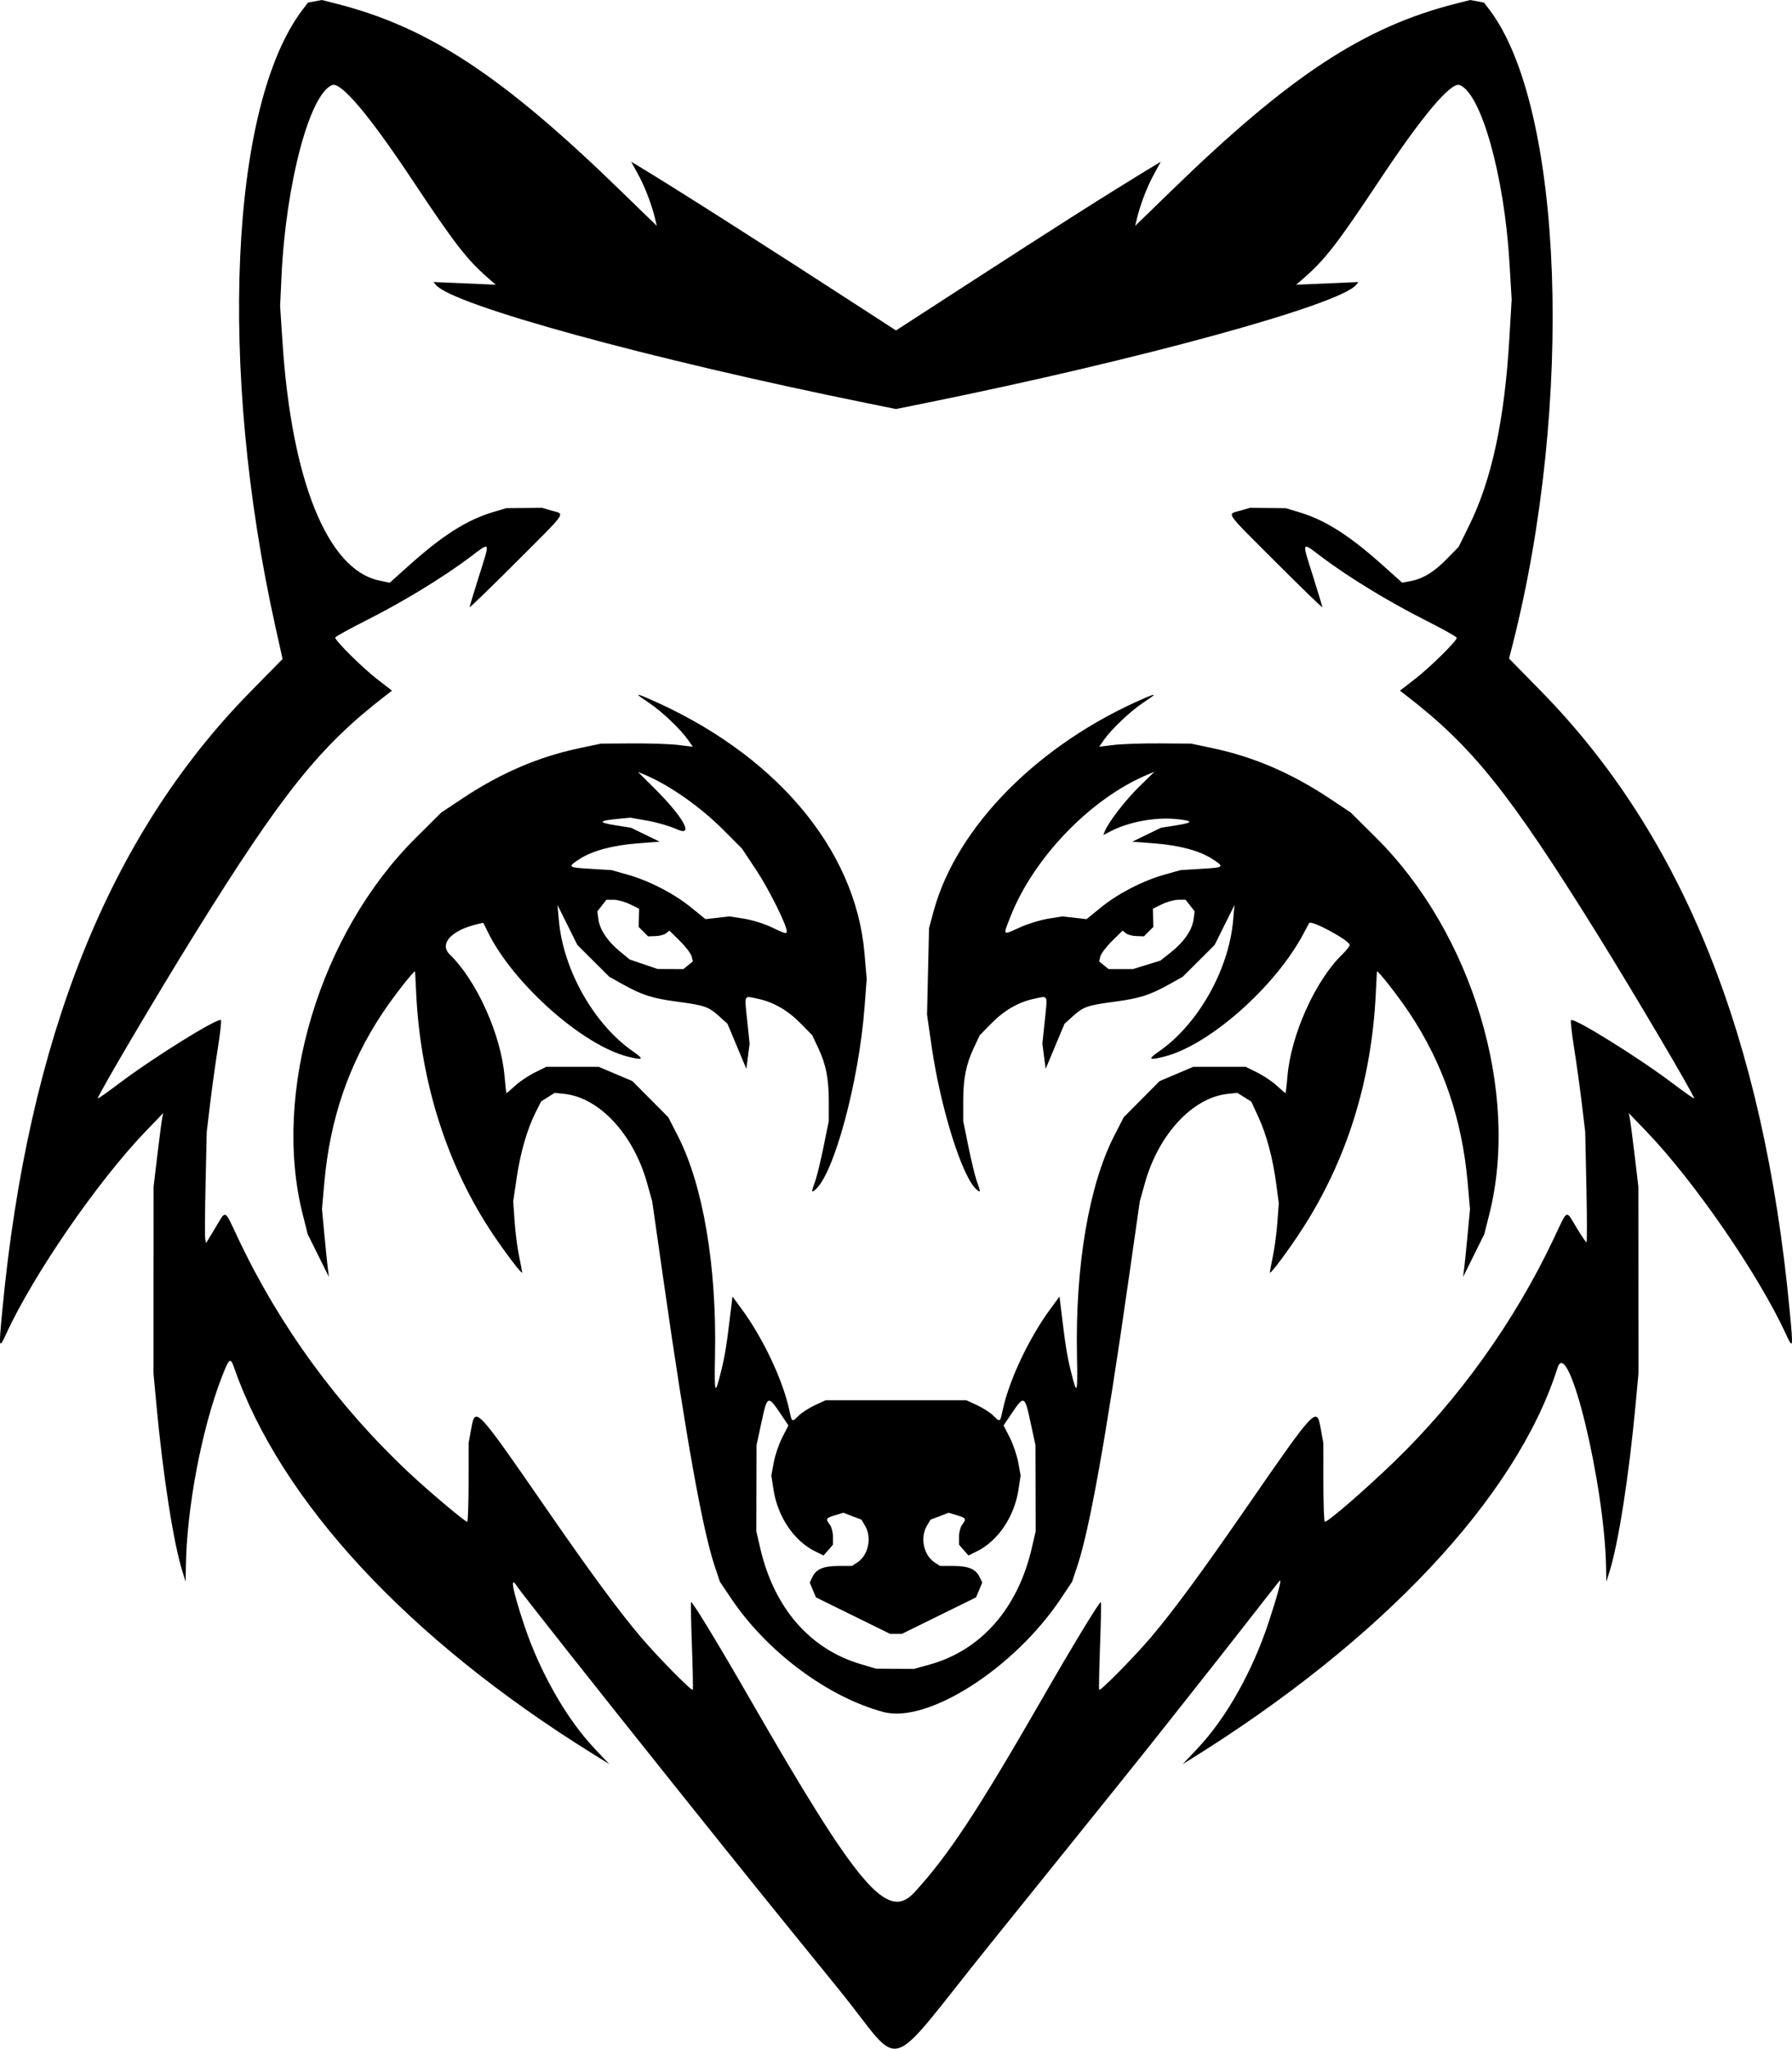 <?xml version="1.0" encoding="UTF-8" standalone="no"?>
<!-- Created with Inkscape (http://www.inkscape.org/) -->

<svg
   xmlns:dc="http://purl.org/dc/elements/1.1/"
   xmlns:cc="http://creativecommons.org/ns#"
   xmlns:rdf="http://www.w3.org/1999/02/22-rdf-syntax-ns#"
   xmlns:svg="http://www.w3.org/2000/svg"
   xmlns="http://www.w3.org/2000/svg"
   xmlns:sodipodi="http://sodipodi.sourceforge.net/DTD/sodipodi-0.dtd"
   xmlns:inkscape="http://www.inkscape.org/namespaces/inkscape"
   width="225.738mm"
   height="257.934mm"
   viewBox="0 0 225.738 257.934"
   version="1.1"
   id="svg8"
   inkscape:version="0.92.3 (2405546, 2018-03-11)"
   sodipodi:docname="wolf.svg">
  <defs
     id="defs2" />
  <sodipodi:namedview
     id="base"
     pagecolor="#ffffff"
     bordercolor="#666666"
     borderopacity="1.0"
     inkscape:pageopacity="0.0"
     inkscape:pageshadow="2"
     inkscape:zoom="0.49497475"
     inkscape:cx="-185.10247"
     inkscape:cy="513.09541"
     inkscape:document-units="mm"
     inkscape:current-layer="layer1"
     showgrid="false"
     inkscape:window-width="1920"
     inkscape:window-height="983"
     inkscape:window-x="0"
     inkscape:window-y="27"
     inkscape:window-maximized="1" />
  <g
     inkscape:label="Layer 1"
     inkscape:groupmode="layer"
     id="layer1"
     transform="translate(-97.935,-100.271)">
    <path
       style="fill:#000000;stroke-width:1"
       d="m 203.761,350.938 c -10.093,-12.422 -11.401,-14.043 -20.647,-25.598 -9.868,-12.333 -19.609,-24.647 -20.032,-25.324 -0.956,-1.531 -0.607,0.38 0.889,4.869 1.967,5.901 5.339,11.814 8.853,15.524 l 1.864,1.968 -2.249,-1.4 c -23.08,-14.37 -39.121,-31.653 -45.003,-48.487 -0.484,-1.384 -0.619,-1.282 -1.575,1.191 -2.529,6.538 -4.41,16.478 -4.512,23.841 l -0.026,1.89 -0.379,-1.191 c -1.143,-3.589 -2.482,-12.161 -3.327,-21.299 l -0.343,-3.704 0.005,-11.774 0.005,-11.774 0.472,-3.969 c 0.26,-2.183 0.533,-4.266 0.607,-4.63 l 0.134,-0.661 -2.167,2.249 c -6.077,6.308 -14.196,18.092 -17.648,25.615 -0.887,1.932 -0.911,1.774 -0.456,-3.016 3.264,-34.351 13.485,-59.82 31.265,-77.908 l 4.041,-4.112 -0.91,-4.091 c -7.221,-32.444 -5.75,-65.624 3.445,-77.678 l 0.664,-0.87 0.871,-0.163 0.871,-0.163 1.703,0.43 c 11.672,2.944 20.958,9.035 35.916,23.559 l 4.58,4.447 -0.181,-0.77 c -0.427,-1.819 -1.275,-4.062 -2.129,-5.627 l -0.917,-1.682 1.003,0.604 c 4.397,2.648 15.758,9.878 28.188,17.941 l 4.166,2.703 8.201,-5.31 c 12.479,-8.08 18.443,-11.865 24.156,-15.329 l 1.003,-0.608 -0.917,1.682 c -0.854,1.565 -1.702,3.808 -2.129,5.627 l -0.181,0.77 4.58,-4.447 c 14.944,-14.511 24.256,-20.618 35.916,-23.559 l 1.703,-0.43 0.871,0.163 0.871,0.163 0.664,0.87 c 9.359,12.27 10.704,49.605 2.888,80.165 l -0.396,1.55 4.056,4.139 c 17.855,18.219 28.024,43.546 31.292,77.935 0.455,4.789 0.431,4.948 -0.456,3.016 -3.452,-7.523 -11.571,-19.307 -17.648,-25.615 l -2.167,-2.249 0.134,0.661 c 0.074,0.364 0.347,2.447 0.607,4.63 l 0.472,3.969 0.005,11.774 0.005,11.774 -0.343,3.704 c -0.845,9.138 -2.184,17.71 -3.327,21.299 l -0.379,1.191 -0.027,-1.72 c -0.165,-10.504 -4.769,-29.46 -6.12,-25.202 -5.171,16.295 -22.14,34.353 -46.425,49.402 l -0.794,0.492 1.864,-1.971 c 3.615,-3.823 6.915,-9.679 8.98,-15.933 1.108,-3.355 1.672,-5.478 1.382,-5.201 -0.076,0.073 -1.727,2.171 -3.669,4.663 -1.942,2.492 -5.019,6.405 -6.838,8.695 -1.819,2.29 -4.081,5.15 -5.027,6.354 -1.448,1.843 -8.494,10.607 -21.059,26.192 -13.493,16.736 -10.591,15.847 -18.792,5.755 z m 9.386,-12.435 c 4.304,-4.706 7.902,-10.164 16.175,-24.54 3.877,-6.738 7.153,-12.12 7.292,-11.98 0.05,0.05 0.002,2.528 -0.106,5.506 -0.108,2.979 -0.158,5.469 -0.11,5.534 0.147,0.203 4.509,-4.232 6.623,-6.733 2.801,-3.314 6.307,-8.081 11.966,-16.272 8.629,-12.489 8.808,-12.681 9.3,-9.988 l 0.35,1.918 0.004,4.96 c 0.002,2.728 0.083,4.961 0.18,4.961 0.424,10e-4 4.916,-3.884 8.687,-7.513 8.158,-7.852 15.23,-17.728 20.15,-28.137 1.809,-3.828 1.491,-3.674 2.87,-1.391 0.615,1.019 1.182,1.852 1.258,1.852 0.076,0 0.072,-3.125 -0.011,-6.945 l -0.15,-6.945 -0.428,-3.572 c -0.235,-1.965 -0.671,-5.1 -0.968,-6.968 -0.297,-1.868 -0.475,-3.461 -0.395,-3.541 0.36,-0.36 8.568,4.742 12.88,8.008 1.446,1.095 2.629,1.921 2.629,1.835 0,-0.41 -7.52,-13.154 -12.253,-20.766 -10.973,-17.646 -15.677,-23.519 -23.946,-29.898 l -0.857,-0.661 1.878,-1.455 c 1.923,-1.49 5.281,-4.798 5.279,-5.2 -5.3e-4,-0.123 -1.816,-1.138 -4.035,-2.256 -4.487,-2.26 -9.613,-5.384 -12.907,-7.866 -2.683,-2.021 -2.603,-2.178 -1.18,2.331 0.654,2.073 1.19,3.848 1.19,3.945 0,0.097 -2.619,-2.44 -5.821,-5.639 -6.609,-6.604 -6.211,-6.036 -4.564,-6.514 l 1.257,-0.365 2.249,0.021 2.249,0.021 1.572,0.464 c 3.379,0.997 6.425,2.923 10.737,6.789 l 2.368,2.123 0.996,-0.181 c 1.602,-0.291 3.007,-1.138 4.619,-2.786 l 1.508,-1.541 1.339,-2.72 c 2.836,-5.761 4.445,-13.262 5.048,-23.525 l 0.288,-4.898 -0.281,-4.711 c -0.648,-10.877 -3.563,-21.25 -6.263,-22.286 -1.098,-0.421 -4.698,3.847 -10.082,11.954 -5.26,7.921 -6.867,10.003 -9.477,12.281 l -1.036,0.904 3.922,-0.169 3.922,-0.169 -0.299,0.36 c -2.091,2.519 -27.288,9.427 -54.325,14.893 l -3.638,0.735 -3.638,-0.737 C 179.762,145.481 154.948,138.679 152.84,136.139 l -0.299,-0.36 3.922,0.169 3.922,0.169 -1.036,-0.904 c -2.61,-2.278 -4.217,-4.36 -9.477,-12.281 -5.383,-8.107 -8.983,-12.376 -10.082,-11.954 -2.849,1.093 -5.852,12.42 -6.396,24.125 l -0.172,3.704 0.306,4.63 c 1.148,17.37 5.674,28.526 12.134,29.912 l 1.364,0.293 2.377,-2.131 c 4.321,-3.874 7.364,-5.799 10.746,-6.797 l 1.572,-0.464 2.249,-0.021 2.249,-0.021 1.257,0.365 c 1.647,0.478 2.045,-0.09 -4.564,6.514 -3.201,3.199 -5.821,5.737 -5.821,5.639 0,-0.097 0.535,-1.873 1.19,-3.945 1.423,-4.509 1.503,-4.352 -1.18,-2.331 -3.294,2.482 -8.42,5.606 -12.907,7.866 -2.219,1.117 -4.034,2.12 -4.035,2.229 -0.002,0.396 3.443,3.81 5.275,5.226 l 1.882,1.455 -0.857,0.661 c -8.269,6.379 -12.972,12.252 -23.946,29.898 -4.733,7.611 -12.253,20.355 -12.253,20.766 0,0.086 1.183,-0.74 2.629,-1.835 4.312,-3.266 12.519,-8.368 12.88,-8.008 0.08,0.08 -0.098,1.673 -0.395,3.541 -0.297,1.868 -0.733,5.003 -0.969,6.968 l -0.429,3.572 -0.145,6.482 c -0.08,3.565 -0.099,6.716 -0.043,7.002 l 0.102,0.519 1.153,-1.908 c 1.418,-2.347 1.093,-2.497 2.904,1.335 5.198,10.997 12.601,21.139 21.531,29.495 2.511,2.349 7.03,6.155 7.308,6.155 0.095,-2.7e-4 0.175,-2.233 0.177,-4.961 l 0.004,-4.96 0.35,-1.918 c 0.492,-2.693 0.67,-2.501 9.3,9.988 5.659,8.191 9.165,12.958 11.966,16.272 2.114,2.501 6.476,6.935 6.623,6.733 0.047,-0.065 -0.002,-2.555 -0.11,-5.534 -0.108,-2.979 -0.156,-5.456 -0.106,-5.506 0.139,-0.139 3.415,5.242 7.292,11.98 13.851,24.07 17.436,28.286 20.863,24.54 z m -3.931,-22.686 c -7.009,-1.878 -14.668,-7.585 -19.173,-14.288 l -1.424,-2.118 -0.662,-1.984 c -1.531,-4.588 -3.601,-16.12 -6.387,-35.586 l -1.477,-10.319 -0.65,-2.32 c -1.712,-6.112 -5.999,-10.731 -10.398,-11.204 l -1.236,-0.133 -0.851,0.535 -0.851,0.535 -0.67,1.323 c -1.077,2.125 -1.947,5.114 -2.415,8.298 l -0.436,2.966 0.173,2.514 c 0.095,1.382 0.347,3.347 0.561,4.366 0.214,1.019 0.388,1.959 0.388,2.09 0,0.275 -2.057,-2.418 -3.618,-4.736 -5.79,-8.598 -9.17,-19.136 -9.719,-30.295 -0.075,-1.528 -0.141,-2.818 -0.147,-2.866 -0.034,-0.295 -2.726,3.139 -4.159,5.306 -4.188,6.331 -6.558,13.244 -7.267,21.197 l -0.303,3.396 0.302,3.219 c 0.166,1.77 0.363,3.695 0.437,4.277 l 0.135,1.058 -1.335,-2.694 -1.335,-2.694 -0.624,-2.466 c -3.895,-15.392 2.11,-35.386 14.249,-47.446 l 3.197,-3.176 2.646,-1.759 c 4.825,-3.208 9.576,-5.25 14.767,-6.347 l 2.696,-0.57 3.969,-0.027 c 2.183,-0.015 4.789,0.073 5.79,0.196 l 1.822,0.223 -0.621,-0.885 c -0.945,-1.346 -3.308,-3.584 -4.903,-4.643 -1.728,-1.147 -1.782,-1.271 -0.275,-0.624 16.007,6.861 26.281,18.903 27.421,32.138 l 0.28,3.248 -0.27,3.548 c -0.716,9.4 -3.855,21.028 -6.203,22.976 -0.518,0.43 -0.518,0.366 -0.011,-1.073 0.225,-0.637 0.701,-2.601 1.058,-4.366 l 0.65,-3.208 v -2.401 c 0,-2.926 -0.349,-4.706 -1.334,-6.795 l -0.749,-1.589 -1.422,-1.453 c -1.655,-1.691 -3.456,-2.73 -5.464,-3.15 -1.78,-0.373 -1.659,-0.63 -1.306,2.773 l 0.301,2.893 -0.206,1.587 -0.206,1.587 -0.218,-0.529 c -0.12,-0.291 -0.655,-1.569 -1.187,-2.84 l -0.969,-2.311 -1.042,-0.942 c -1.341,-1.212 -1.826,-1.382 -5.214,-1.833 -3.209,-0.427 -4.457,-0.821 -6.9,-2.179 l -1.732,-0.963 -2.013,-2.007 -2.013,-2.007 -1.25,-2.514 -1.25,-2.514 0.174,1.957 c 0.554,6.24 4.439,13.093 9.347,16.486 1.452,1.004 1.289,1.149 -0.717,0.635 -5.682,-1.456 -14.341,-9.15 -17.529,-15.575 l -0.625,-1.259 -0.661,0.15 c -3.328,0.754 -4.945,2.493 -3.563,3.832 3.394,3.289 6.468,10.124 6.903,15.349 0.097,1.158 0.211,2.105 0.255,2.105 0.044,0 0.533,-0.419 1.086,-0.932 0.554,-0.513 1.662,-1.256 2.462,-1.653 l 1.455,-0.721 3.307,0.002 3.307,0.002 2.117,0.898 2.117,0.898 2.258,2.273 2.258,2.273 1.22,2.381 c 3.166,6.177 4.894,16.371 4.672,27.57 -0.099,5.024 -0.019,5.22 0.79,1.931 0.488,-1.982 0.677,-3.198 1.271,-8.161 l 0.138,-1.15 1.228,1.679 c 2.625,3.588 5.091,8.804 5.891,12.461 0.386,1.764 0.326,1.724 1.253,0.832 0.394,-0.379 1.311,-0.964 2.039,-1.3 l 1.323,-0.61 h 8.864 8.864 l 1.323,0.61 c 0.728,0.336 1.645,0.921 2.039,1.3 0.926,0.892 0.867,0.932 1.253,-0.832 0.8,-3.657 3.266,-8.873 5.891,-12.461 l 1.228,-1.679 0.138,1.15 c 0.594,4.963 0.784,6.179 1.271,8.161 0.809,3.289 0.889,3.094 0.79,-1.931 -0.221,-11.2 1.506,-21.393 4.672,-27.57 l 1.22,-2.381 2.258,-2.273 2.258,-2.273 2.117,-0.898 2.117,-0.898 3.307,-0.002 3.307,-0.002 1.455,0.721 c 0.8,0.396 1.908,1.14 2.462,1.653 0.554,0.513 1.043,0.932 1.086,0.932 0.044,0 0.159,-0.947 0.255,-2.105 0.436,-5.225 3.51,-12.06 6.903,-15.349 0.514,-0.498 0.935,-1.033 0.935,-1.189 0,-0.572 -4.836,-3.186 -5.105,-2.76 -0.036,0.057 -0.349,0.64 -0.694,1.295 -3.536,6.696 -11.846,14.054 -17.514,15.506 -2.005,0.514 -2.169,0.369 -0.717,-0.635 4.908,-3.393 8.793,-10.246 9.347,-16.486 l 0.174,-1.957 -1.25,2.514 -1.25,2.514 -2.013,2.007 -2.013,2.007 -1.732,0.963 c -2.443,1.357 -3.692,1.752 -6.9,2.179 -3.389,0.451 -3.873,0.621 -5.214,1.833 l -1.042,0.942 -0.969,2.311 c -0.533,1.271 -1.067,2.549 -1.187,2.84 l -0.218,0.529 -0.206,-1.587 -0.206,-1.587 0.301,-2.893 c 0.354,-3.402 0.475,-3.145 -1.306,-2.773 -2.008,0.42 -3.81,1.459 -5.464,3.15 l -1.422,1.453 -0.749,1.589 c -0.984,2.089 -1.334,3.869 -1.334,6.795 v 2.401 l 0.65,3.208 c 0.357,1.765 0.834,3.729 1.058,4.366 0.508,1.439 0.507,1.502 -0.011,1.073 -1.807,-1.5 -4.549,-10.225 -5.684,-18.086 l -0.57,-3.949 0.127,-5.444 0.127,-5.444 0.573,-2.117 c 2.886,-10.664 13.274,-21.136 26.655,-26.872 1.507,-0.646 1.453,-0.523 -0.275,0.624 -1.594,1.058 -3.958,3.297 -4.903,4.643 l -0.621,0.885 1.822,-0.223 c 1.002,-0.123 3.608,-0.211 5.79,-0.196 l 3.969,0.027 2.696,0.57 c 5.191,1.097 9.942,3.139 14.767,6.347 l 2.646,1.759 3.197,3.176 c 12.144,12.063 18.146,32.049 14.249,47.446 l -0.624,2.466 -1.335,2.694 -1.335,2.694 0.135,-1.058 c 0.074,-0.582 0.271,-2.507 0.437,-4.277 l 0.302,-3.219 -0.303,-3.396 c -0.709,-7.952 -3.079,-14.866 -7.267,-21.197 -1.433,-2.167 -4.125,-5.6 -4.159,-5.306 -0.006,0.048 -0.072,1.338 -0.147,2.866 -0.538,10.948 -3.661,20.903 -9.285,29.595 -1.676,2.59 -4.052,5.777 -4.052,5.435 0,-0.131 0.173,-1.066 0.385,-2.077 0.212,-1.012 0.464,-2.921 0.561,-4.244 l 0.177,-2.405 -0.312,-2.37 c -0.431,-3.277 -1.225,-6.256 -2.267,-8.513 l -0.882,-1.909 -0.881,-0.554 -0.881,-0.554 -1.236,0.133 c -4.399,0.474 -8.686,5.093 -10.398,11.204 l -0.65,2.32 -1.477,10.319 c -2.786,19.466 -4.856,30.998 -6.387,35.586 l -0.662,1.984 -1.411,2.117 c -5.862,8.793 -16.797,15.78 -22.361,14.29 z m 5.824,-5.974 c 6.482,-1.796 11.117,-7.078 12.869,-14.666 l 0.489,-2.117 -0.014,-5.424 -0.014,-5.424 -0.599,-2.774 c -0.771,-3.571 -0.802,-3.583 -2.553,-0.983 l -0.863,1.282 0.771,1.502 c 0.424,0.826 0.908,2.247 1.076,3.157 l 0.305,1.655 -0.278,1.797 c -0.521,3.364 -2.556,6.395 -5.171,7.702 l -1.127,0.563 -0.595,-0.681 -0.595,-0.681 v -0.993 c 0,-0.546 0.175,-1.224 0.388,-1.507 0.568,-0.752 0.512,-0.857 -0.644,-1.204 l -1.05,-0.314 -1.142,0.436 -1.142,0.436 -0.454,0.768 c -0.882,1.493 -0.413,3.704 0.979,4.616 l 0.666,0.436 1.663,0.004 c 1.927,0.005 2.849,0.387 3.325,1.381 l 0.339,0.708 -0.39,0.933 -0.39,0.933 -4.672,2.298 -4.672,2.298 h -0.741 -0.741 l -4.672,-2.298 -4.672,-2.298 -0.39,-0.933 -0.39,-0.933 0.339,-0.708 c 0.476,-0.993 1.398,-1.376 3.325,-1.381 l 1.663,-0.004 0.666,-0.436 c 1.392,-0.912 1.861,-3.123 0.979,-4.616 l -0.454,-0.768 -1.142,-0.436 -1.142,-0.436 -1.05,0.314 c -1.156,0.346 -1.213,0.452 -0.644,1.204 0.214,0.282 0.388,0.96 0.388,1.507 v 0.993 l -0.595,0.681 -0.595,0.681 -1.127,-0.563 c -2.615,-1.307 -4.651,-4.339 -5.171,-7.702 l -0.278,-1.797 0.305,-1.655 c 0.168,-0.91 0.652,-2.33 1.076,-3.157 l 0.771,-1.502 -0.863,-1.282 c -1.75,-2.599 -1.781,-2.587 -2.553,0.983 l -0.599,2.774 -0.014,5.424 -0.014,5.424 0.489,2.117 c 1.731,7.494 6.222,12.692 12.608,14.594 l 1.984,0.591 2.387,0.014 2.387,0.014 1.977,-0.548 z m -30.42,-88.043 0.598,-0.485 -0.161,-0.64 c -0.089,-0.352 -0.756,-1.225 -1.482,-1.94 l -1.321,-1.3 -0.402,0.334 c -0.221,0.184 -0.825,0.346 -1.342,0.36 l -0.94,0.027 -0.589,-0.589 -0.589,-0.589 0.025,-1.151 0.025,-1.151 -1.156,-0.562 c -0.636,-0.309 -1.561,-0.562 -2.056,-0.562 h -0.9 l -0.574,0.728 -0.574,0.728 0.135,1.011 c 0.174,1.306 1.153,2.768 2.706,4.04 l 1.237,1.014 1.757,0.599 1.757,0.599 1.624,0.007 1.624,0.007 0.598,-0.485 z m 57.756,-0.05 1.731,-0.535 1.341,-1.06 c 1.634,-1.292 2.662,-2.788 2.842,-4.136 l 0.135,-1.011 -0.574,-0.728 -0.574,-0.728 h -0.9 c -0.495,0 -1.42,0.253 -2.056,0.562 l -1.156,0.562 0.025,1.151 0.025,1.151 -0.589,0.589 -0.589,0.589 -0.94,-0.027 c -0.517,-0.015 -1.121,-0.177 -1.342,-0.36 l -0.402,-0.334 -1.321,1.3 c -0.726,0.715 -1.393,1.588 -1.482,1.94 l -0.161,0.64 0.598,0.485 0.598,0.485 h 1.53 1.53 l 1.731,-0.535 z m -45.331,-4.224 c 0,-0.784 -2.289,-5.373 -3.849,-7.716 l -1.802,-2.707 -2.268,-2.28 c -2.939,-2.954 -6.855,-5.705 -9.991,-7.017 l -0.845,-0.353 2.043,2.031 c 3.721,3.698 5.108,6.219 2.854,5.187 -0.827,-0.378 -2.482,-0.86 -3.678,-1.07 l -2.176,-0.382 -1.786,0.174 c -2.272,0.221 -2.259,0.443 0.045,0.806 l 1.831,0.288 1.807,0.877 1.807,0.877 -2.778,0.214 c -3.18,0.245 -5.72,0.932 -7.342,1.987 -1.536,0.999 -1.482,1.044 1.455,1.221 l 2.58,0.155 1.984,0.557 c 2.754,0.773 5.884,2.384 8.041,4.137 l 1.823,1.482 1.521,-0.172 1.521,-0.172 1.815,0.286 c 0.999,0.157 2.53,0.628 3.403,1.047 1.789,0.857 1.984,0.91 1.984,0.543 z m 29.438,-0.524 c 0.952,-0.431 2.529,-0.912 3.506,-1.068 l 1.776,-0.284 1.521,0.172 1.521,0.172 1.823,-1.482 c 2.157,-1.753 5.287,-3.364 8.041,-4.137 l 1.984,-0.557 2.58,-0.155 c 2.937,-0.177 2.991,-0.222 1.455,-1.221 -1.623,-1.055 -4.162,-1.743 -7.342,-1.987 l -2.778,-0.214 1.807,-0.877 1.807,-0.877 1.831,-0.288 c 2.276,-0.358 2.316,-0.578 0.145,-0.8 -2.71,-0.278 -6.014,0.337 -8.377,1.559 l -0.862,0.446 0.165,-0.429 c 0.433,-1.129 2.574,-3.916 4.325,-5.632 l 1.946,-1.907 -0.864,0.362 c -7.154,2.993 -14.366,10.464 -17.281,17.903 -0.956,2.441 -1.044,2.351 1.272,1.301 z"
       id="path8159"
       inkscape:connector-curvature="0" />
  </g>
</svg>
